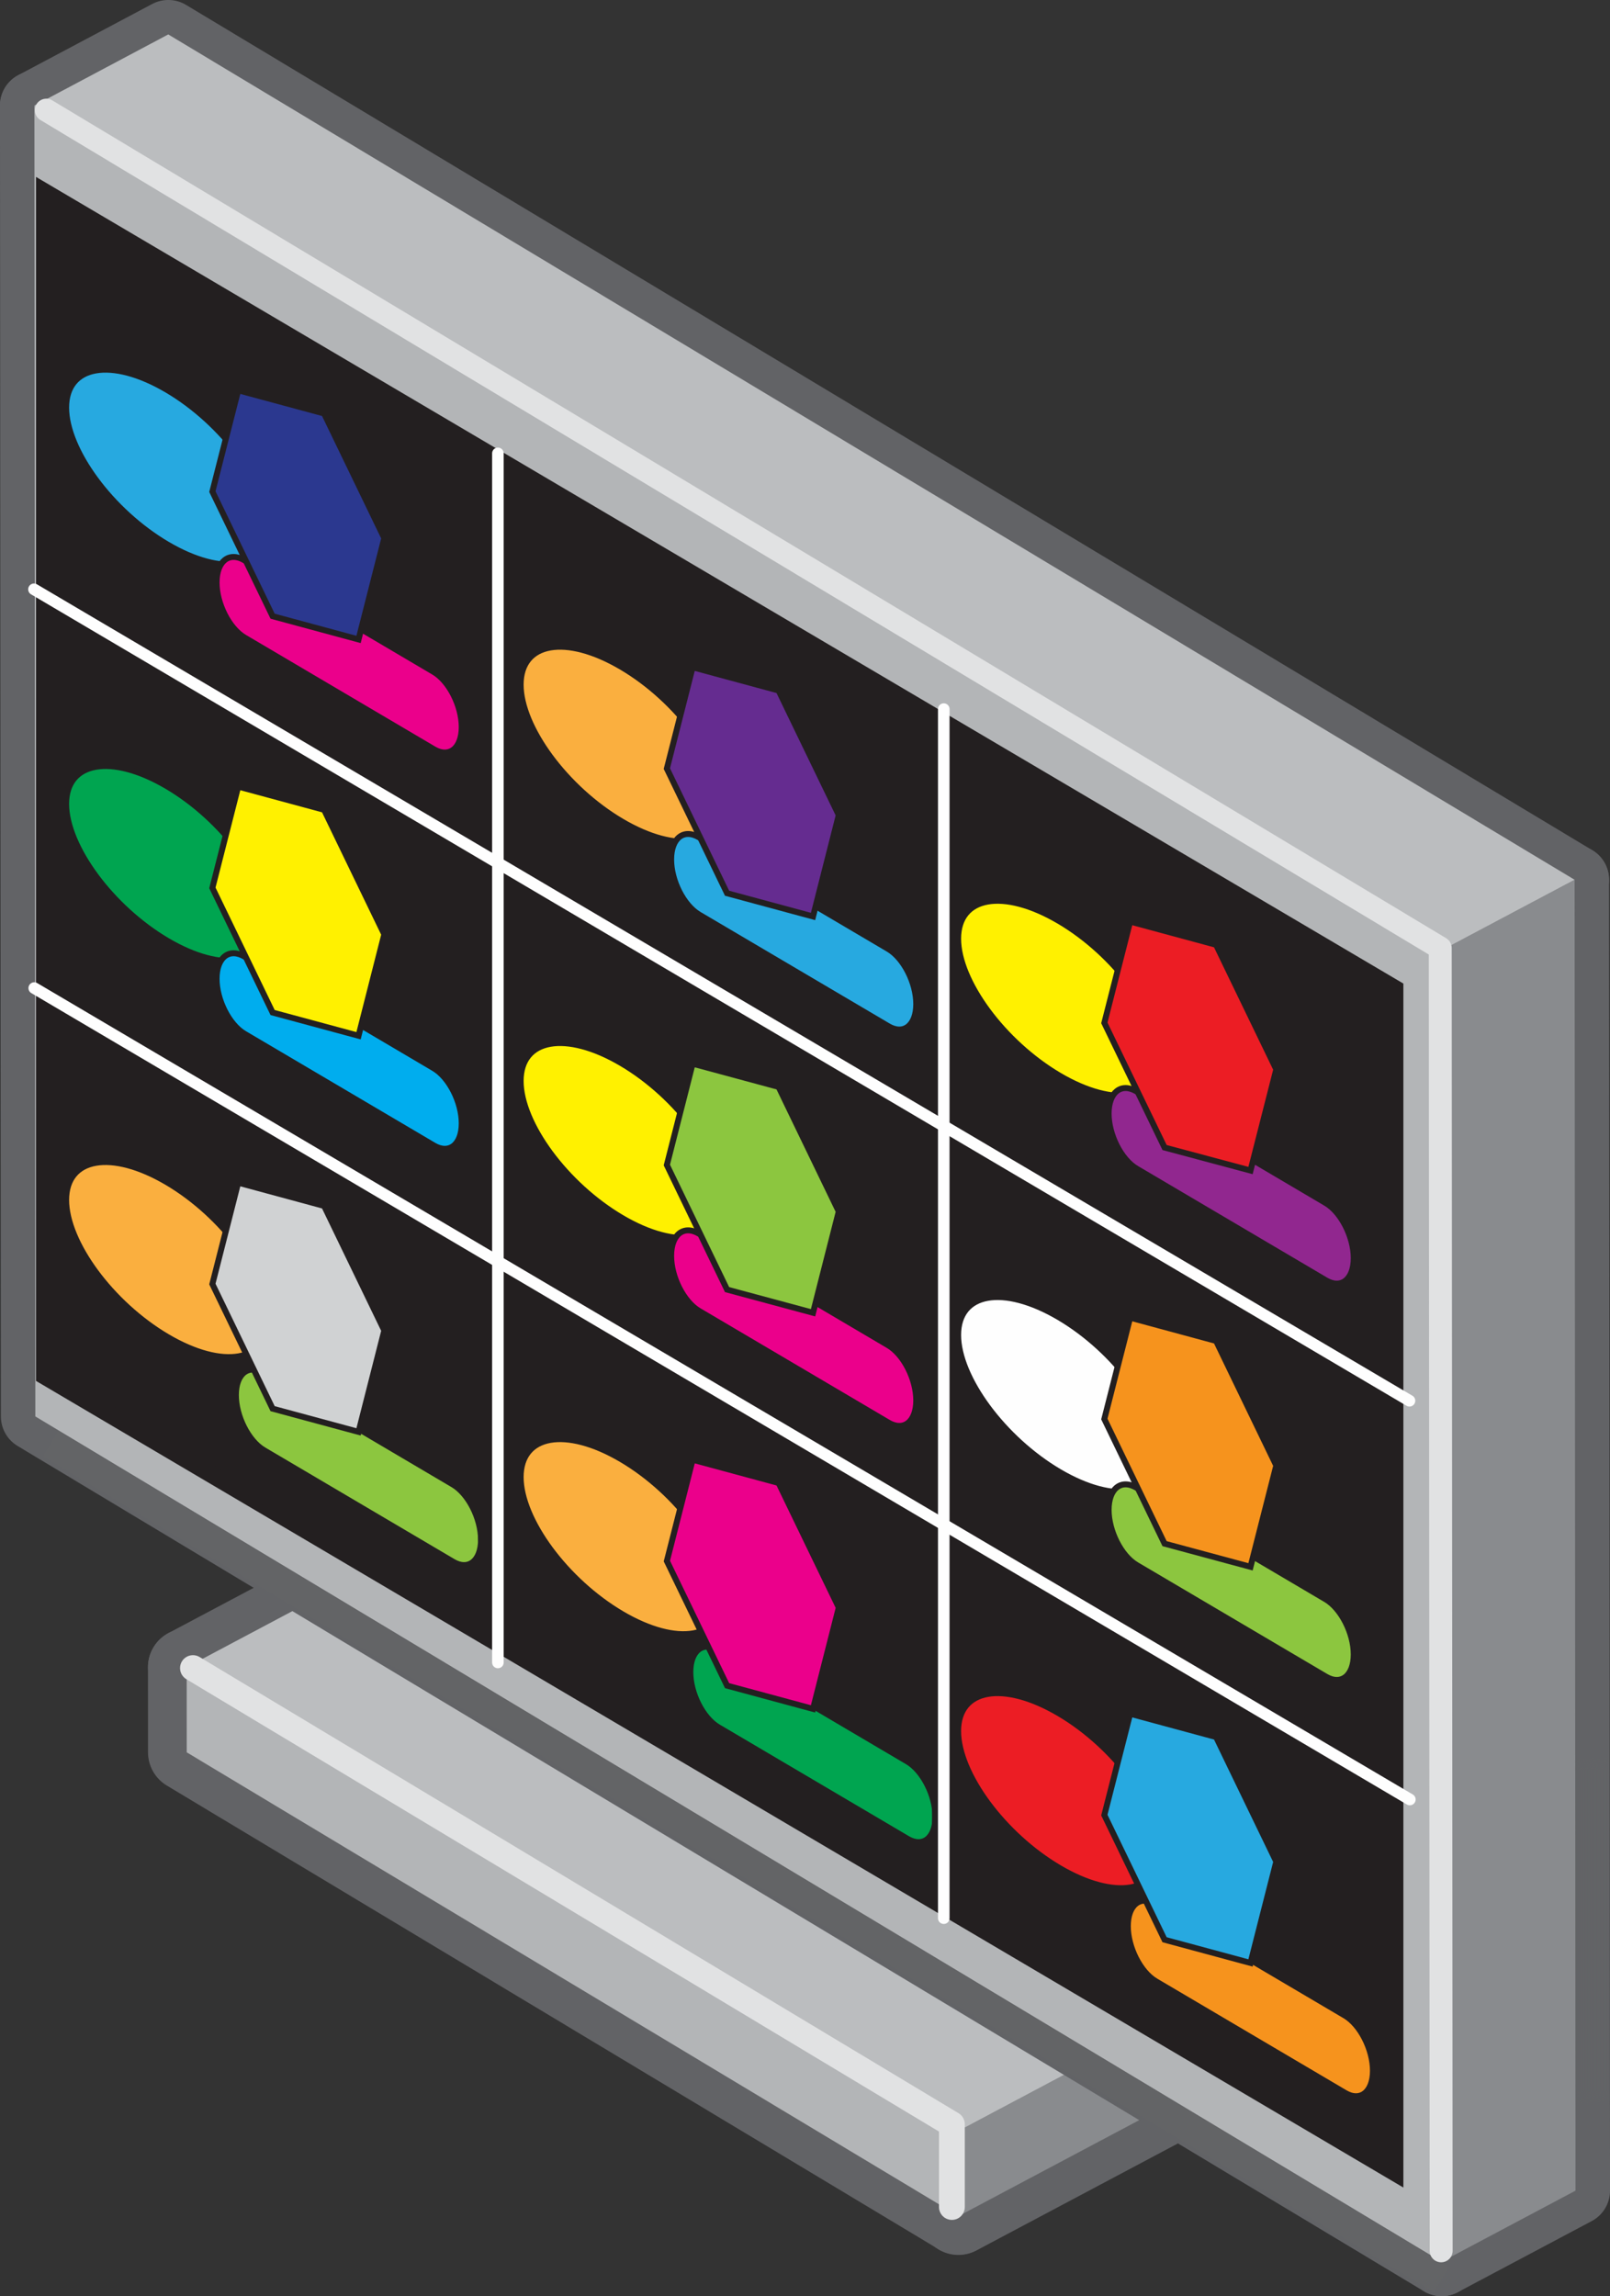 <svg xmlns="http://www.w3.org/2000/svg" viewBox="0 0 70.175 100.05">
    <rect x="0" y="0" width="70.175" height="100.05" fill="#333333" stroke="none"/>
    <style>
        <![CDATA[.g{fill:none}.h{stroke:#231f20}.i{stroke-width:.259}.j{fill:#231f20}.k{stroke-width:.386}.l{stroke-linejoin:round}.m{stroke-linecap:round}.n{fill:#fefefe}.o{fill:#fff100}.p{fill:#faaf3f}.q{fill:#8cc63f}.r{fill:#27a9e0}.s{fill:#eb008b}.t{stroke-width:.504}]]></style>
    <g stroke="#626366" stroke-width="3.375" class="g l">
        <path d="M41.77 92.853l13.17-6.992.003 3.71-13.17 6.993z"/>
        <path d="M8.137 72.645l13.17-6.99L54.94 85.86l-13.17 6.992z"/>
        <path d="M41.77 92.853l.002 3.7-33.633-20.2-.002-3.708z"/>
    </g>
    <path d="M41.77 92.853l13.17-6.992.003 3.71-13.17 6.993z" fill="#898b8e"/>
    <path d="M8.137 72.645l13.17-6.99L54.94 85.86l-13.17 6.992z" fill="#bbbdbf"/>
    <path d="M41.77 92.853l.002 3.7-33.633-20.2-.002-3.708z" fill="#b3b5b7"/>
    <g class="g l">
        <path d="M8.41 72.682L41.49 92.558v3.605" stroke="#e1e2e3" stroke-width="1.125" class="m"/>
        <g stroke="#626366" stroke-width="3.002">
            <path d="M62.8 41.43l5.833-3.096.042 57.117-5.836 3.098z"/>
            <path d="M1.5 4.6L7.336 1.5l61.296 36.833L62.8 41.43z"/>
            <path d="M62.8 41.43l.04 57.12L1.54 61.717 1.5 4.6z"/>
        </g>
    </g>
    <path d="M62.797 41.43l5.835-3.096.04 57.117-5.834 3.098z" fill="#898b8e"/>
    <path d="M1.5 4.6L7.334 1.5l61.298 36.833-5.835 3.096z" fill="#bbbdbf"/>
    <path d="M62.797 41.43l.04 57.12L1.54 61.717 1.5 4.6z" fill="#b3b5b7"/>
    <path d="M59.59 92.13L3.724 58.153V9.88L59.59 43.853z" class="n"/>
    <path d="M38.863 34.4l18.54 11.14.103 10.367s-.33-7.435-5.842-12.092C44.628 37.867 38.863 34.4 38.863 34.4"
          fill="#c4cace"/>
    <g class="g">
        <path d="M2.216,62.896l60.616,36.422" stroke="#636466" stroke-width="1.301"/>
        <path d="M2.018 4.8l60.758 36.508.04 56.765" stroke="#e1e2e3" class="l m"/>
    </g>
    <defs>
        <filter id="A" filterUnits="userSpaceOnUse" x="68.667" y="76.61" width="1.451" height="15.008">
            <feColorMatrix values="1 0 0 0 0 0 1 0 0 0 0 0 1 0 0 0 0 0 1 0"/>
        </filter>
    </defs>
    <mask maskUnits="userSpaceOnUse" x="68.667" y="76.61" width="1.451" height="15.008" id="B">
        <g filter="url(#A)">
            <path d="M69.393 76.6h.78v15.008h-.78z" fill="#fff"/>
        </g>
    </mask>
    <path d="M69.393 76.6v15.008" mask="url(#B)" stroke="#636466" stroke-width="1.451" class="g"/>
    <path d="M60.917 94.875L1.823 60.026V8.15L60.917 43z" class="n"/>
    <path d="M60.917 94.875L1.823 60.026V8.15L60.917 43z" class="g h t"/>
    <path d="M22.045 54.32L1.94 42.464V25.5l20.104 11.855z" class="j"/>
    <path d="M22.045 54.32L1.94 42.464V25.5l20.104 11.855z" class="g h k"/>
    <path d="M11.692 40.222c0 1.858-1.973 2.202-4.405.767s-4.404-4.104-4.404-5.96 1.973-2.2 4.404-.767 4.405 4.103 4.405 5.96"
          fill="#00a550"/>
    <path d="M11.692 40.222c0 1.858-1.973 2.202-4.405.767s-4.404-4.104-4.404-5.96 1.973-2.2 4.404-.767 4.405 4.103 4.405 5.96z"
          class="g h i"/>
    <path d="M20.125 48.947c0-.928-.545-2.002-1.217-2.4l-8.247-4.864c-.673-.396-1.22.035-1.22.963s.546 2.005 1.22 2.4l8.247 4.863c.672.397 1.217-.034 1.217-.964"
          fill="#00adee"/>
    <path d="M20.125 48.947c0-.928-.545-2.002-1.217-2.4l-8.247-4.864c-.673-.396-1.22.035-1.22.963s.546 2.005 1.22 2.4l8.247 4.863c.672.397 1.217-.034 1.217-.964z"
          class="g h i"/>
    <path d="M15.628 45.13l-3.746-1.012-2.625-5.43 1.124-4.416 3.746 1.013 2.624 5.428z" class="o"/>
    <path d="M15.628 45.13l-3.746-1.012-2.625-5.43 1.124-4.416 3.746 1.013 2.624 5.428z" class="g h i"/>
    <path d="M22.045 71.578L1.94 59.722V42.76l20.104 11.855z" class="j"/>
    <path d="M22.045 71.578L1.94 59.722V42.76l20.104 11.855z" class="g h k"/>
    <path d="M11.692 57.48c0 1.858-1.973 2.202-4.405.767s-4.404-4.103-4.404-5.962 1.973-2.2 4.404-.766 4.405 4.103 4.405 5.96"
          class="p"/>
    <path d="M11.692 57.48c0 1.858-1.973 2.202-4.405.767s-4.404-4.103-4.404-5.962 1.973-2.2 4.404-.766 4.405 4.103 4.405 5.96z"
          class="g h i"/>
    <path d="M20.964 67.085c0-.93-.546-2.003-1.22-2.4L11.5 59.822c-.672-.397-1.218.034-1.218.963s.546 2.004 1.218 2.4l8.246 4.862c.673.397 1.22-.034 1.22-.963"
          class="q"/>
    <path d="M20.964 67.085c0-.93-.546-2.003-1.22-2.4L11.5 59.822c-.672-.397-1.218.034-1.218.963s.546 2.004 1.218 2.4l8.246 4.862c.673.397 1.22-.034 1.22-.963z"
          class="g h i"/>
    <path d="M15.628 62.39l-3.746-1.012-2.625-5.43 1.124-4.417 3.746 1.014 2.624 5.428z" fill="#d0d2d3"/>
    <path d="M15.628 62.39l-3.746-1.012-2.625-5.43 1.124-4.417 3.746 1.014 2.624 5.428z" class="g h i"/>
    <path d="M22.045 37.05L1.94 25.194V8.232l20.104 11.855z" class="j"/>
    <path d="M22.045 37.05L1.94 25.194V8.232l20.104 11.855z" class="g h k"/>
    <path d="M11.692 22.952c0 1.86-1.973 2.2-4.405.767s-4.404-4.103-4.404-5.96 1.973-2.2 4.404-.767 4.405 4.105 4.405 5.96"
          class="r"/>
    <path d="M11.692 22.952c0 1.86-1.973 2.2-4.405.767s-4.404-4.103-4.404-5.96 1.973-2.2 4.404-.767 4.405 4.105 4.405 5.96z"
          class="g h i"/>
    <path d="M20.125 31.68c0-.928-.546-2.004-1.217-2.4l-8.247-4.864c-.673-.397-1.22.035-1.22.964s.546 2.004 1.22 2.4l8.247 4.863c.672.396 1.217-.035 1.217-.964"
          class="s"/>
    <path d="M20.125 31.68c0-.928-.546-2.004-1.217-2.4l-8.247-4.864c-.673-.397-1.22.035-1.22.964s.546 2.004 1.22 2.4l8.247 4.863c.672.396 1.217-.035 1.217-.964z"
          class="g h i"/>
    <path d="M15.628 27.862l-3.746-1.013-2.625-5.428 1.124-4.416 3.746 1.012 2.624 5.43z" fill="#2b388f"/>
    <path d="M15.628 27.862l-3.746-1.013-2.625-5.428 1.124-4.416 3.746 1.012 2.624 5.43z" class="g h i"/>
    <path d="M41.854 66.39L21.75 54.535V37.572L41.854 49.43z" class="j"/>
    <path d="M41.854 66.39L21.75 54.535V37.572L41.854 49.43z" class="g h k"/>
    <path d="M31.502 52.294c0 1.857-1.972 2.2-4.405.766s-4.403-4.103-4.403-5.96 1.973-2.2 4.403-.767 4.405 4.104 4.405 5.962"
          class="o"/>
    <path d="M31.502 52.294c0 1.857-1.972 2.2-4.405.766s-4.403-4.103-4.403-5.96 1.973-2.2 4.403-.767 4.405 4.104 4.405 5.962z"
          class="g h i"/>
    <path d="M39.936 61.02c0-.93-.545-2.003-1.218-2.4l-8.247-4.863c-.672-.397-1.218.034-1.218.963s.546 2.004 1.218 2.4l8.247 4.862c.673.397 1.218-.033 1.218-.963"
          class="s"/>
    <path d="M39.936 61.02c0-.93-.545-2.003-1.218-2.4l-8.247-4.863c-.672-.397-1.218.034-1.218.963s.546 2.004 1.218 2.4l8.247 4.862c.673.397 1.218-.033 1.218-.963z"
          class="g h i"/>
    <path d="M35.438 57.2L31.69 56.19l-2.624-5.428 1.123-4.416 3.747 1.012 2.624 5.43z" class="q"/>
    <path d="M35.438 57.2L31.69 56.19l-2.624-5.428 1.123-4.416 3.747 1.012 2.624 5.43z" class="g h i"/>
    <path d="M41.854 83.65L21.75 71.794V54.83l20.104 11.856z" class="j"/>
    <path d="M41.854 83.65L21.75 71.794V54.83l20.104 11.856z" class="g h k"/>
    <path d="M31.502 69.552c0 1.858-1.972 2.202-4.405.767s-4.403-4.103-4.403-5.96 1.973-2.202 4.403-.767 4.405 4.103 4.405 5.96"
          class="p"/>
    <path d="M31.502 69.552c0 1.858-1.972 2.202-4.405.767s-4.403-4.103-4.403-5.96 1.973-2.202 4.403-.767 4.405 4.103 4.405 5.96z"
          class="g h i"/>
    <path d="M40.773 79.157c0-.93-.546-2.003-1.218-2.4l-8.247-4.863c-.672-.397-1.218.034-1.218.963s.546 2.004 1.218 2.4l8.247 4.862c.672.397 1.218-.034 1.218-.963"
          fill="#00a550"/>
    <path d="M40.773 79.157c0-.93-.546-2.003-1.218-2.4l-8.247-4.863c-.672-.397-1.218.034-1.218.963s.546 2.004 1.218 2.4l8.247 4.862c.672.397 1.218-.034 1.218-.963z"
          class="g h i"/>
    <path d="M35.438 74.46l-3.747-1.013-2.624-5.428 1.123-4.416 3.747 1.013 2.624 5.428z" class="s"/>
    <path d="M35.438 74.46l-3.747-1.013-2.624-5.428 1.123-4.416 3.747 1.013 2.624 5.428z" class="g h i"/>
    <path d="M41.854 49.122L21.75 37.266v-16.96L41.854 32.16z" class="j"/>
    <path d="M41.854 49.122L21.75 37.266v-16.96L41.854 32.16z" class="g h k"/>
    <path d="M31.502 35.025c0 1.857-1.972 2.2-4.405.766s-4.403-4.103-4.403-5.96 1.973-2.2 4.403-.766 4.405 4.103 4.405 5.96"
          class="p"/>
    <path d="M31.502 35.025c0 1.857-1.972 2.2-4.405.766s-4.403-4.103-4.403-5.96 1.973-2.2 4.403-.766 4.405 4.103 4.405 5.96z"
          class="g h i"/>
    <path d="M39.936 43.75c0-.93-.546-2.003-1.218-2.4l-8.247-4.863c-.672-.397-1.218.034-1.218.963s.546 2.003 1.218 2.4l8.247 4.862c.672.397 1.218-.034 1.218-.963"
          class="r"/>
    <path d="M39.936 43.75c0-.93-.546-2.003-1.218-2.4l-8.247-4.863c-.672-.397-1.218.034-1.218.963s.546 2.003 1.218 2.4l8.247 4.862c.672.397 1.218-.034 1.218-.963z"
          class="g h i"/>
    <path d="M35.438 39.933L31.69 38.92l-2.624-5.43 1.123-4.416 3.747 1.013 2.624 5.428z" fill="#652c90"/>
    <path d="M35.438 39.933L31.69 38.92l-2.624-5.43 1.123-4.416 3.747 1.013 2.624 5.428z" class="g h i"/>
    <path d="M60.922 77.46L40.818 65.605V48.642l20.104 11.856z" class="j"/>
    <path d="M60.922 77.46L40.818 65.605V48.642l20.104 11.856z" class="g h k"/>
    <path d="M50.57 63.363c0 1.857-1.97 2.2-4.403.766s-4.405-4.102-4.405-5.96 1.972-2.202 4.405-.767 4.403 4.103 4.403 5.96"
          class="n"/>
    <path d="M50.57 63.363c0 1.857-1.97 2.2-4.403.766s-4.405-4.102-4.405-5.96 1.972-2.202 4.405-.767 4.403 4.103 4.403 5.96z"
          class="g h i"/>
    <path d="M59.005 72.088c0-.928-.546-2.002-1.218-2.4l-8.247-4.863c-.673-.398-1.218.034-1.218.962s.545 2.004 1.218 2.402l8.247 4.862c.672.397 1.218-.035 1.218-.964"
          class="q"/>
    <path d="M59.005 72.088c0-.928-.546-2.002-1.218-2.4l-8.247-4.863c-.673-.398-1.218.034-1.218.962s.545 2.004 1.218 2.402l8.247 4.862c.672.397 1.218-.035 1.218-.964z"
          class="g h i"/>
    <path d="M54.506 68.27L50.76 67.26l-2.625-5.43 1.124-4.417 3.747 1.014 2.624 5.43z" fill="#f6931d"/>
    <path d="M54.506 68.27L50.76 67.26l-2.625-5.43 1.124-4.417 3.747 1.014 2.624 5.43z" class="g h i"/>
    <path d="M60.922 94.72L40.818 82.864V65.9l20.104 11.856z" class="j"/>
    <path d="M60.922 94.72L40.818 82.864V65.9l20.104 11.856z" class="g h k"/>
    <path d="M50.57 80.62c0 1.858-1.97 2.202-4.403.767s-4.405-4.103-4.405-5.96 1.972-2.202 4.405-.767 4.403 4.103 4.403 5.96"
          fill="#ec1d24"/>
    <path d="M50.57 80.62c0 1.858-1.97 2.202-4.403.767s-4.405-4.103-4.405-5.96 1.972-2.202 4.405-.767 4.403 4.103 4.403 5.96z"
          class="g h i"/>
    <path d="M59.842 90.226c0-.93-.546-2.003-1.217-2.4l-8.248-4.863c-.672-.397-1.218.034-1.218.963s.546 2.004 1.218 2.4l8.248 4.864c.67.396 1.217-.035 1.217-.964"
          fill="#f6931d"/>
    <path d="M59.842 90.226c0-.93-.546-2.003-1.217-2.4l-8.248-4.863c-.672-.397-1.218.034-1.218.963s.546 2.004 1.218 2.4l8.248 4.864c.67.396 1.217-.035 1.217-.964z"
          class="g h i"/>
    <path d="M54.506 85.53l-3.746-1.012-2.625-5.43 1.124-4.416 3.747 1.013 2.624 5.43z" class="r"/>
    <path d="M54.506 85.53l-3.746-1.012-2.625-5.43 1.124-4.416 3.747 1.013 2.624 5.43z" class="g h i"/>
    <path d="M60.922 60.19L40.818 48.335V31.373L60.922 43.23z" class="j"/>
    <path d="M60.922 60.19L40.818 48.335V31.373L60.922 43.23z" class="g h k"/>
    <path d="M50.57 46.094c0 1.857-1.97 2.202-4.403.767s-4.405-4.103-4.405-5.96 1.972-2.2 4.405-.767 4.403 4.103 4.403 5.96"
          class="o"/>
    <path d="M50.57 46.094c0 1.857-1.97 2.202-4.403.767s-4.405-4.103-4.405-5.96 1.972-2.2 4.405-.767 4.403 4.103 4.403 5.96z"
          class="g h i"/>
    <path d="M59.005 54.82c0-.928-.546-2.004-1.218-2.4l-8.247-4.864c-.673-.397-1.218.036-1.218.964s.545 2.004 1.218 2.4l8.247 4.863c.672.397 1.218-.034 1.218-.964"
          fill="#91278f"/>
    <path d="M59.005 54.82c0-.928-.546-2.004-1.218-2.4l-8.247-4.864c-.673-.397-1.218.036-1.218.964s.545 2.004 1.218 2.4l8.247 4.863c.672.397 1.218-.034 1.218-.964z"
          class="g h i"/>
    <path d="M54.506 51.003L50.76 50l-2.625-5.43 1.124-4.416 3.747 1.013 2.624 5.428z" fill="#ec1d24"/>
    <g class="g">
        <path d="M54.506 51.003L50.76 50l-2.625-5.43 1.124-4.416 3.747 1.013 2.624 5.428z" class="h i"/>
        <g class="m">
            <path d="M21.702 19.754v52.683m19.434-41.54v52.682" stroke="#fefefe" class="t"/>
            <path d="M1.482 25.678l59.952 35.355m-59.94-17.98L61.45 78.407" stroke="#fefefe" stroke-width=".507"/>
        </g>
    </g>
</svg>